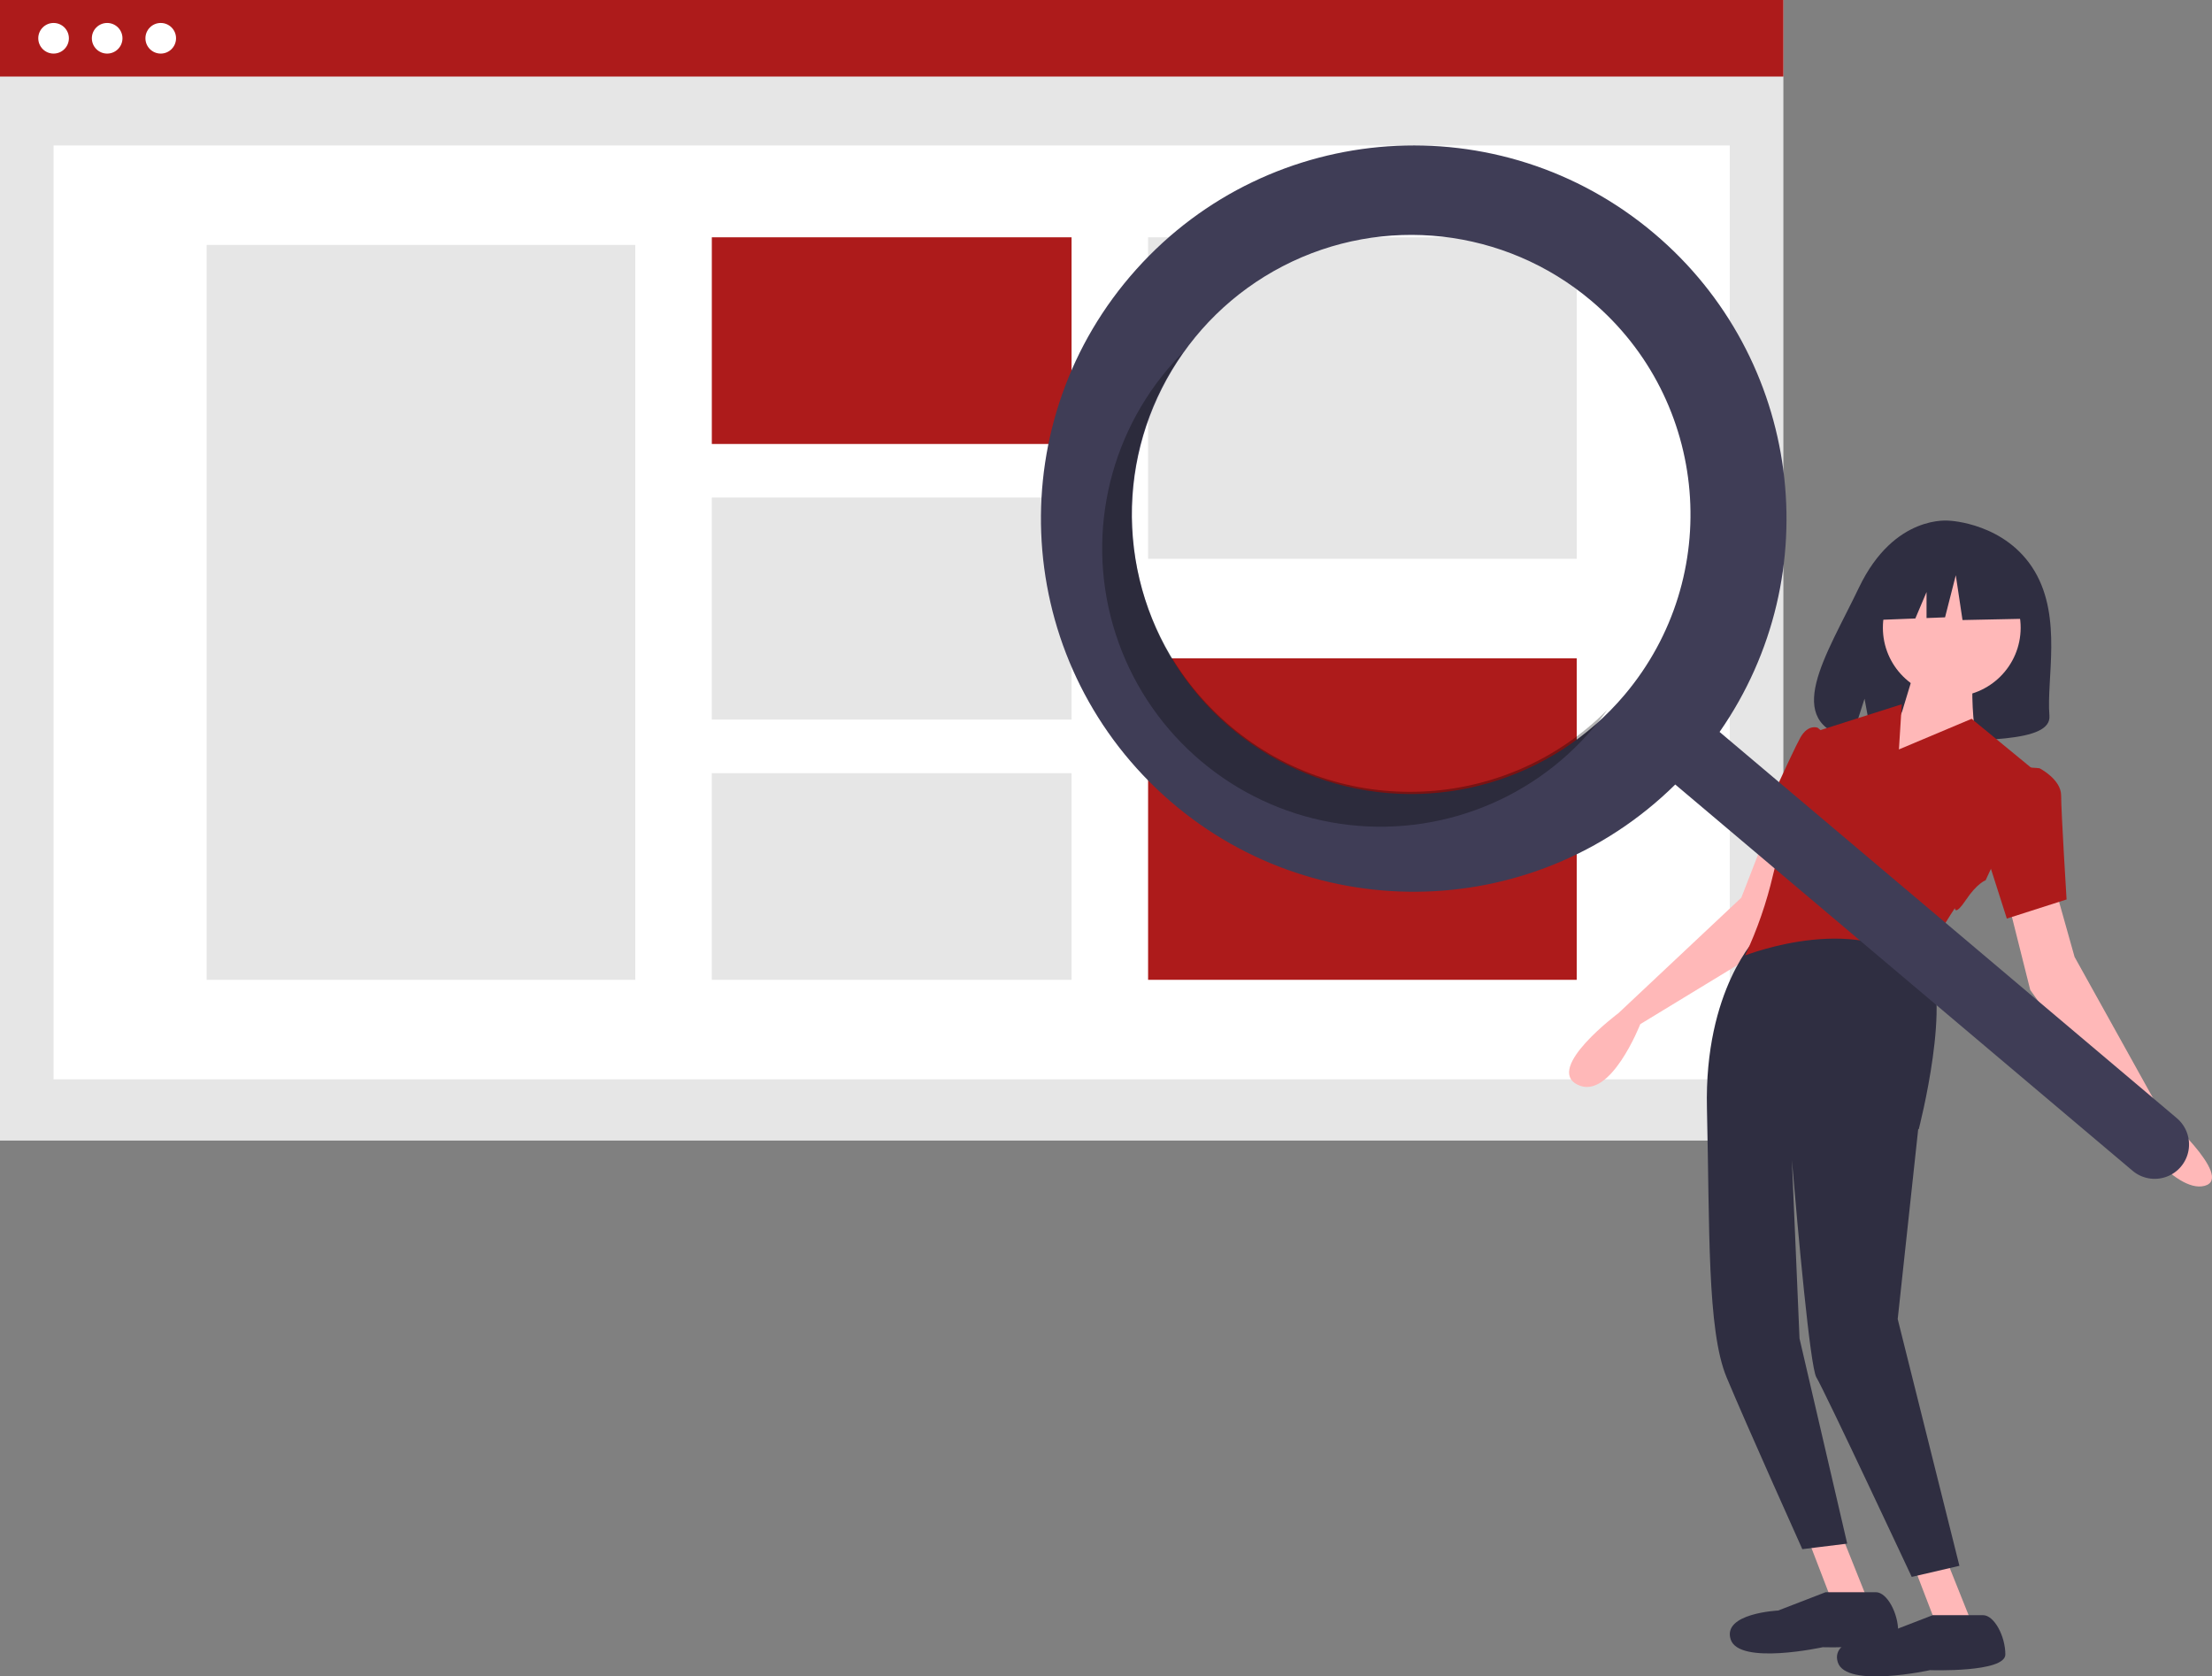 <?xml version="1.0" encoding="UTF-8"?>
<svg width="289px" height="219px" viewBox="0 0 289 219" version="1.1" xmlns="http://www.w3.org/2000/svg" xmlns:xlink="http://www.w3.org/1999/xlink">
    <rect x="0" y="0" width="289" height="219" fill="#808080" stroke="none"/>
    <!-- Generator: Sketch 64 (93537) - https://sketch.com -->
    <title>undraw_web_search_eetr</title>
    <desc>Created with Sketch.</desc>
    <g id="Welcome" stroke="none" stroke-width="1" fill="none" fill-rule="evenodd">
        <g id="Desktop-FULL" transform="translate(-1283, -1078)" fill-rule="nonzero">
            <g id="undraw_web_search_eetr" transform="translate(1283, 1078)">
                <rect id="Rectangle" fill="#E6E6E6" x="0" y="0" width="233" height="149"></rect>
                <rect id="Rectangle" fill="#FFFFFF" x="7" y="19" width="219" height="122"></rect>
                <rect id="Rectangle" fill="#AD1B1B" x="0" y="0" width="233" height="10"></rect>
                <circle id="Oval" fill="#FFFFFF" cx="7" cy="5" r="2"></circle>
                <circle id="Oval" fill="#FFFFFF" cx="14" cy="5" r="2"></circle>
                <circle id="Oval" fill="#FFFFFF" cx="21" cy="5" r="2"></circle>
                <rect id="Rectangle" fill="#E6E6E6" x="27" y="32" width="56" height="96"></rect>
                <rect id="Rectangle" fill="#AD1B1B" x="93" y="31" width="47" height="27"></rect>
                <rect id="Rectangle" fill="#E6E6E6" x="93" y="65" width="47" height="29"></rect>
                <rect id="Rectangle" fill="#E6E6E6" x="93" y="101" width="47" height="27"></rect>
                <rect id="Rectangle" fill="#E6E6E6" x="150" y="31" width="56" height="42"></rect>
                <rect id="Rectangle" fill="#AD1B1B" x="150" y="86" width="56" height="42"></rect>
                <path d="M265.846,74.651 C262.107,68.319 254.712,68.024 254.712,68.024 C254.712,68.024 247.505,67.1 242.882,76.744 C238.573,85.733 232.626,94.412 241.924,96.516 L243.604,91.275 L244.644,96.906 C245.968,97.001 247.296,97.024 248.623,96.974 C258.581,96.652 268.065,97.068 267.759,93.486 C267.353,88.724 269.443,80.744 265.846,74.651 Z" id="Path" fill="#2F2E41"></path>
                <path d="M230.718,109 L227.507,117.264 L211.449,132.355 C211.449,132.355 201.815,139.541 206.097,141.697 C210.379,143.853 214.304,133.792 214.304,133.792 L231.432,123.372 L235,111.515 L230.718,109 Z" id="Path" fill="#FFB8B8"></path>
                <polygon id="Path" fill="#FFB8B8" points="236 200.481 239.273 209 244 209 240 199"></polygon>
                <polygon id="Path" fill="#FFB8B8" points="250 204.481 253.273 213 258 213 254 203"></polygon>
                <path d="M249.769,206 L256,204.551 L247.937,172.32 L250.614,147.519 L250.686,147.512 C250.686,147.512 255.267,129.948 251.602,125.24 C247.937,120.532 229.611,122.342 229.611,122.342 C229.611,122.342 222.647,129.223 223.014,144.796 C223.38,160.369 223.014,173.768 225.58,179.925 C228.145,186.082 235.475,202.378 235.475,202.378 L241.34,201.654 L235.109,174.855 L234.113,151.558 C234.905,160.894 236.501,178.596 237.308,179.925 C238.407,181.736 249.769,206 249.769,206 Z" id="Path" fill="#2F2E41"></path>
                <path d="M268.512,116 L271.044,125.007 L282.259,145.182 C282.259,145.182 292.026,153.829 288.047,154.91 C284.067,155.991 277.918,146.984 277.918,146.984 L265.256,129.33 L262,116.36 L268.512,116 Z" id="Path" fill="#FFB8B8"></path>
                <circle id="Oval" fill="#FFB8B8" cx="255" cy="82" r="9"></circle>
                <path d="M250.622,86 L248.514,92.951 L245,101 L258,95.512 C258,95.512 257.297,89.659 258,88.195 L250.622,86 Z" id="Path" fill="#FFB8B8"></path>
                <path d="M266,100.812 L257.596,93.901 L248.096,97.902 L248.468,92 L238.332,95.223 L236.769,95.719 L234.577,106.995 C234.577,106.995 233.115,108.086 231.654,114.27 C230.81,117.903 229.585,121.439 228,124.818 C228,124.818 243.712,118.634 251.385,127 C251.385,127 252.481,126.273 252.115,125.181 C251.75,124.09 255.404,118.634 255.404,118.634 C255.404,118.634 255.404,119.725 256.865,117.543 C258.327,115.361 259.423,114.997 259.423,114.997 L266,100.812 Z" id="Path" fill="#AD1B1B"></path>
                <path d="M239,96.376 L237.494,95.075 C237.494,95.075 236.241,94.529 235.207,96.376 C234.172,98.223 229,109.675 229,109.675 L235.207,113 L239,96.376 Z" id="Path" fill="#AD1B1B"></path>
                <path d="M261.484,100 L266.452,100.357 C266.452,100.357 269.29,101.786 269.29,103.929 C269.29,106.071 270,117.5 270,117.5 L262.194,120 L259,110 L261.484,100 Z" id="Path" fill="#AD1B1B"></path>
                <path d="M238.515,208 L232.314,210.395 C232.314,210.395 225.017,210.737 226.112,214.159 C227.206,217.58 238.15,215.185 238.15,215.185 C238.15,215.185 248,215.527 248,213.132 C248,210.737 246.541,208 245.082,208 L238.515,208 Z" id="Path" fill="#2F2E41"></path>
                <path d="M252.515,211 L246.314,213.395 C246.314,213.395 239.017,213.737 240.112,217.159 C241.206,220.58 252.15,218.185 252.15,218.185 C252.15,218.185 262,218.527 262,216.132 C262,213.737 260.541,211 259.082,211 L252.515,211 Z" id="Path" fill="#2F2E41"></path>
                <polygon id="Path" fill="#2F2E41" points="264.649 73.903 257.28 70 247.105 71.597 245 81 250.241 80.796 251.705 77.342 251.705 80.74 254.123 80.646 255.526 75.146 256.403 81 265 80.823"></polygon>
                <path d="M216.114,30.492 C196.002,13.506 166.046,15.582 148.465,35.18 C130.884,54.779 132.035,84.811 151.066,103.002 C170.097,121.194 200.123,120.965 218.875,102.485 L278.617,152.941 C279.842,153.976 281.527,154.278 283.035,153.733 C284.543,153.189 285.647,151.88 285.93,150.3 C286.212,148.72 285.631,147.109 284.406,146.074 L224.664,95.619 C239.047,74.958 235.341,46.733 216.114,30.492 L216.114,30.492 Z M212.263,90.76 C202.745,102.05 187.37,106.49 173.306,102.009 C159.243,97.529 149.261,85.01 148.015,70.291 C146.769,55.571 154.505,41.55 167.615,34.766 C180.724,27.981 196.627,29.768 207.906,39.294 C223.308,52.302 225.259,75.344 212.263,90.76 L212.263,90.76 Z" id="Shape" fill="#3F3D56"></path>
                <path d="M160.764,94.871 C146.297,82.668 143.613,61.414 154.593,46 C153.897,46.7 153.225,47.433 152.576,48.199 C144.195,58.126 141.749,71.767 146.16,83.984 C150.57,96.202 161.167,105.139 173.958,107.43 C186.749,109.72 199.791,105.015 208.17,95.088 C208.818,94.32 209.428,93.535 210,92.731 C196.646,106.142 175.233,107.073 160.764,94.871 L160.764,94.871 Z" id="Path" fill="#000000" opacity="0.3"></path>
            </g>
        </g>
    </g>
</svg>